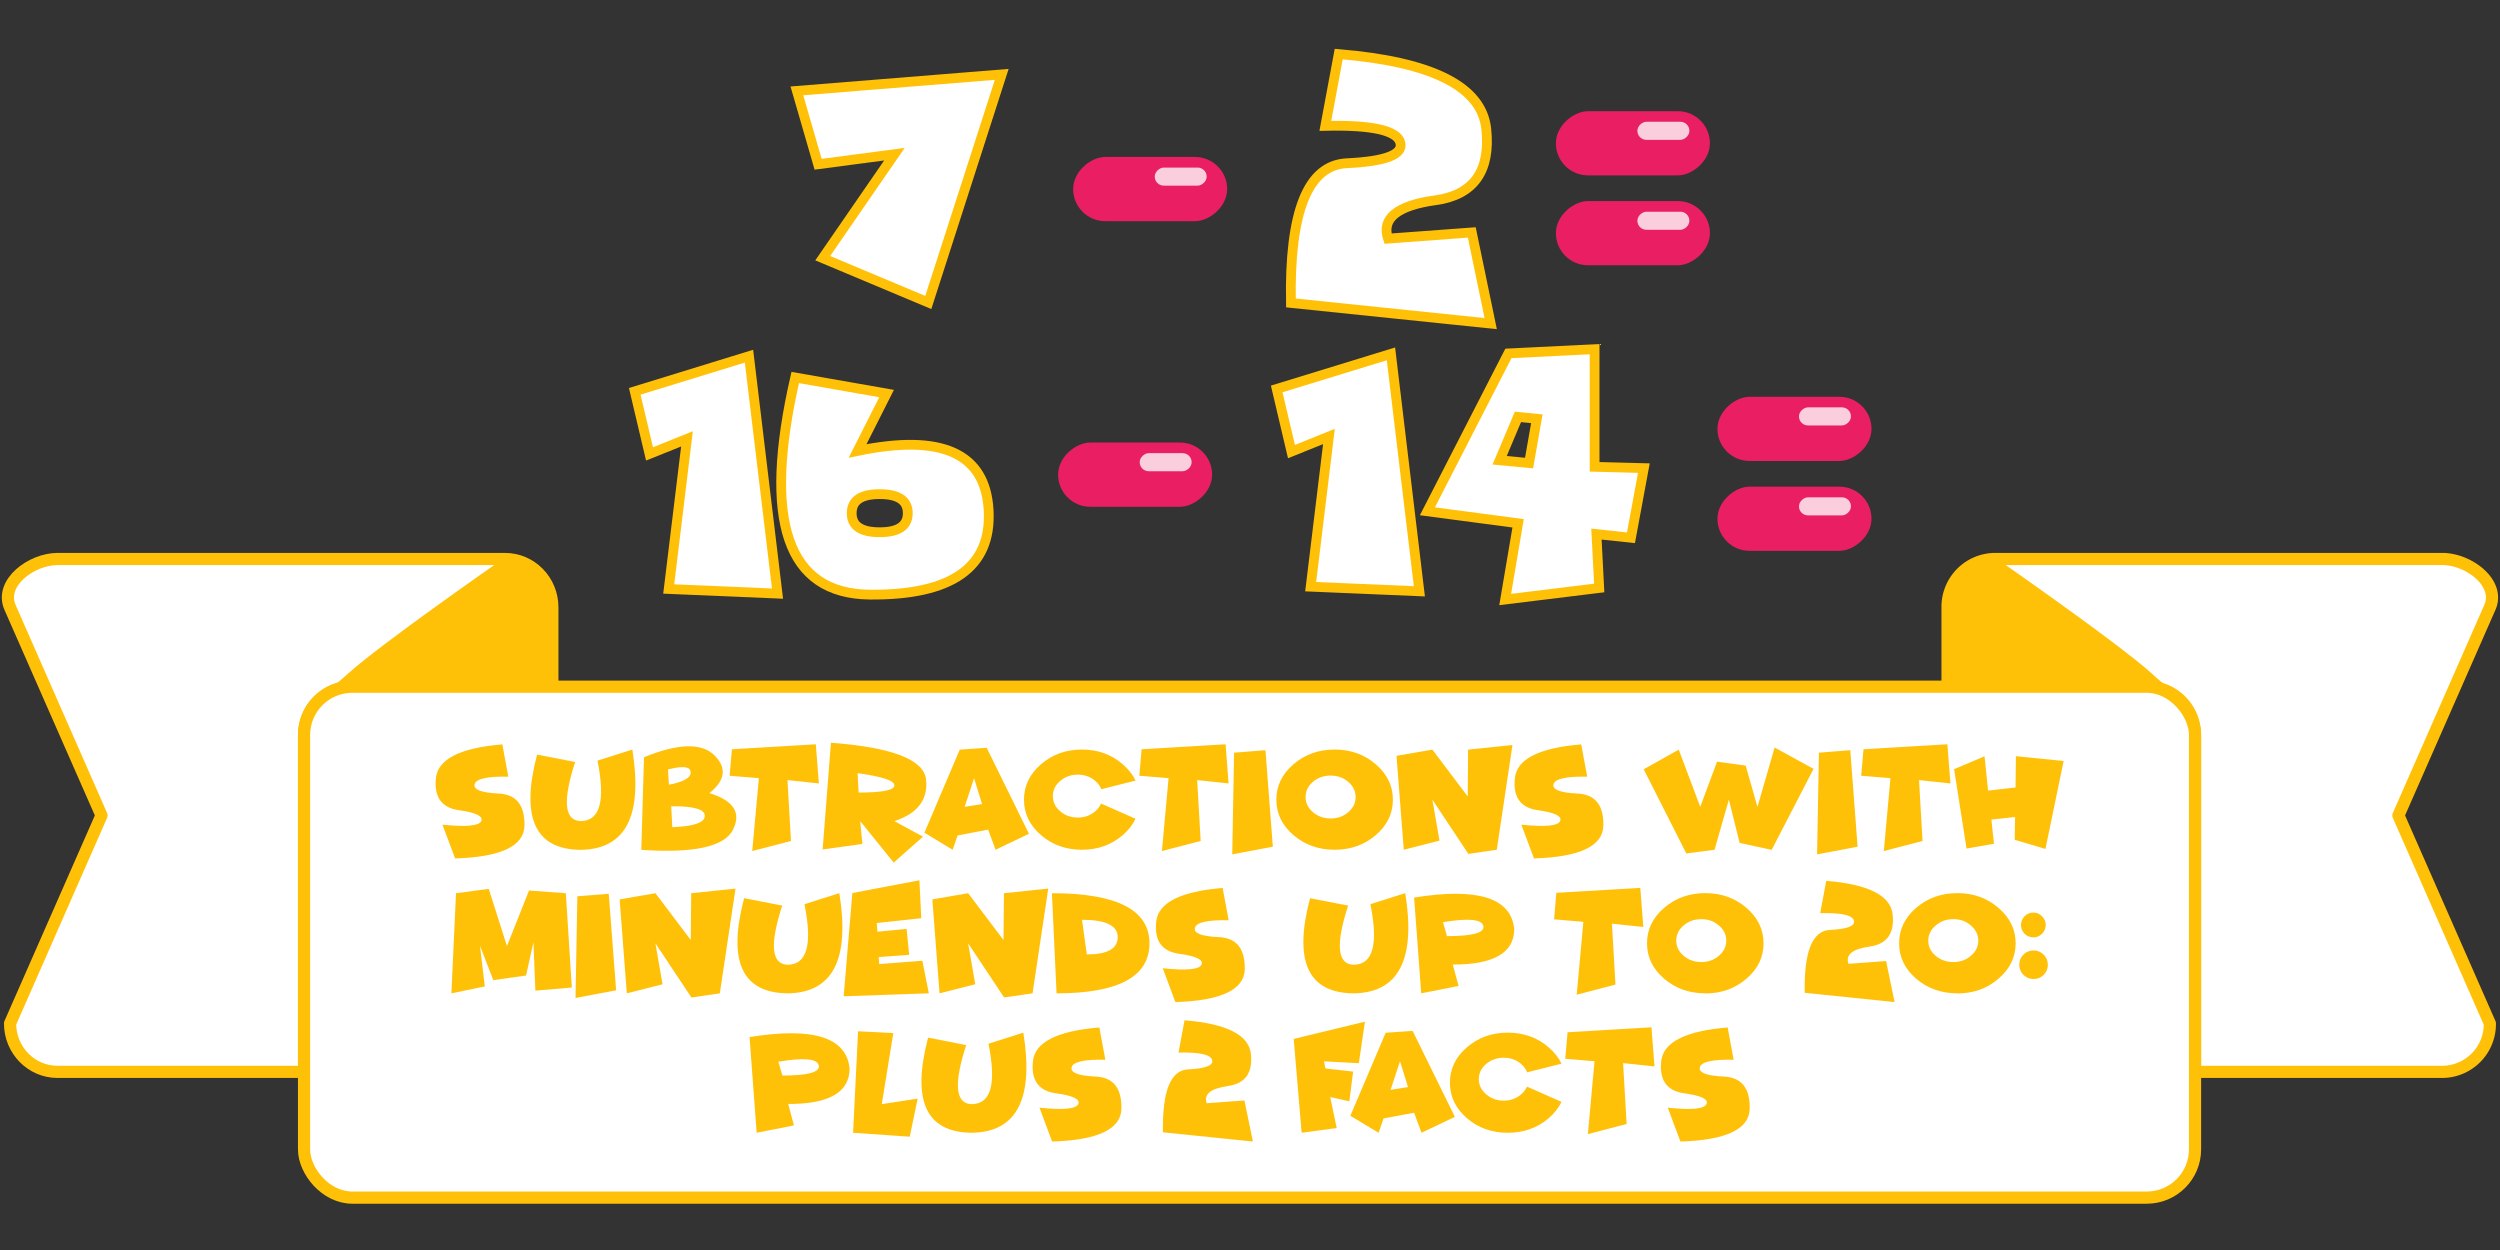 <svg xmlns="http://www.w3.org/2000/svg" viewBox="0 0 270.93 135.47">
  <rect x="0" y="0" width="270.93" height="135.47" fill="#333333" stroke="none"/>
  <g transform="translate(-874)">
    <path fill="#fff" stroke="#ffc107" stroke-linecap="round" stroke-linejoin="round" stroke-width="1.32" d="M1090.2 60.58a5.18 5.18 0 0 0-5.14 5.25v8.59h21.6c2.9 0 5.22 2.33 5.22 5.22v36.52h26.8a5.18 5.18 0 0 0 5.15-5.25l-9.91-22.54 9.91-22.54c1.17-2.65-2.3-5.25-5.15-5.25z"/>
    <path fill="#ffc107" d="M1089.77 60.48c-2.14-.1-4.69 3.24-4.69 5.7v8.24H1108.86c-.5-.4-1.06-.87-1.68-1.44-3.47-3.15-16.27-12.06-16.27-12.06a1.92 1.92 0 0 0-1.14-.44z"/>
    <g>
      <path fill="#fff" stroke="#ffc107" stroke-linecap="round" stroke-linejoin="round" stroke-width="1.32" d="M880.24 60.58c-2.85 0-6.32 2.6-5.15 5.25L885 88.37l-9.91 22.54c0 2.9 2.3 5.25 5.15 5.25h26.71V79.64c0-2.9 2.33-5.22 5.23-5.22h21.68v-8.6c0-2.9-2.3-5.24-5.14-5.24z"/>
      <path fill="#ffc107" d="M929.15 60.48c-.4.02-.79.15-1.14.44 0 0-12.8 8.91-16.27 12.06-.62.57-1.18 1.03-1.69 1.44h23.79v-8.23c0-2.47-2.55-5.81-4.7-5.71z"/>
    </g>
    <rect width="204.93" height="55.37" x="906.95" y="74.42" fill="#fff" stroke="#ffc107" stroke-linecap="round" stroke-linejoin="round" stroke-width="1.32" ry="5.23"/>
  </g>
  <g fill="#ffc107" stroke-width=".26" font-family="Funhouse" font-size="15.88" font-weight="400" letter-spacing="0" word-spacing="0">
    <g aria-label="plus 2 facts" style="line-height:1.25;-inkscape-font-specification:'Funhouse, Normal';font-variant-ligatures:normal;font-variant-caps:normal;font-variant-numeric:normal;font-feature-settings:normal;text-align:start">
      <path d="M85.42 119.64l.62 2.32-4.04.8-.77-10.37q10.33-1.67 10.84 3.4 0 3.87-6.65 3.85zm-1.07-4.59l.44 1.51q4.18 0 3.94-1.1-.25-1.1-4.38-.4zM92.99 111.76l3.82.2-1.25 7.7 3.89-.6-.86 4.13-6.14-.43z" style="-inkscape-font-specification:'Funhouse, Normal';font-variant-ligatures:normal;font-variant-caps:normal;font-variant-numeric:normal;font-feature-settings:normal;text-align:start"/>
      <path d="M100.58 112.45l4.13.81q-2.06 6.33.59 6.4 3.15-.02 1.82-6.55l3.78-1.2q1.74 10.76-5.6 10.85-7.42-.07-4.72-10.3z" style="-inkscape-font-specification:'Funhouse, Normal';font-variant-ligatures:normal;font-variant-caps:normal;font-variant-numeric:normal;font-feature-settings:normal;text-align:start"/>
      <path d="M114.41 118.48q-2.8-.4-2.47-3.48.33-3.09 7.2-3.65l.65 3.5q-3.4-.08-3.65.8-.25.89 2.6 1.02t2.79 3.47q-.06 3.35-7.51 3.57l-1.37-3.67q3.81.41 4.2-.38.37-.8-2.44-1.18zM133.08 117.7q-2.8.38-2.31 1.86l4.09-.3.92 4.45-9.75-1q-.12-6.69 2.73-6.82 2.85-.13 2.6-1.02-.24-.88-3.64-.8l.65-3.5q6.86.56 7.19 3.64.33 3.09-2.48 3.48zM147.92 110.72l-.66 4.5-3.78-.2.16.77 3 .34-.41 3.22-2.07-.46.7 3.36-3.8.51-.86-10.17zM149.94 121.21l-.54 1.55-3.06-1.84 3.83-9 2.92-.2 4.58 9.32-3.62 1.72-.8-2.17zm2.65-3.4l-.87-2.8-1.02 3.1zM167.84 121.18q-1.84 1.58-4.44 1.58-2.6 0-4.43-1.58-1.84-1.6-1.84-3.84 0-2.25 1.84-3.84 1.84-1.59 4.43-1.59 2.6 0 4.44 1.6.92.79 1.39 1.76l-3.73.94q-.18-.5-.65-.9-.79-.68-1.9-.68-1.1 0-1.9.68-.79.68-.79 1.64 0 .96.8 1.64.79.69 1.9.69 1.1 0 1.9-.69.42-.37.62-.83l3.74 1.65q-.46.97-1.38 1.77zM175.9 115.21l.38 6.6-4.2 1.1.72-7.9-3.17-.27.25-2.87 9.09-.54.33 4.24zM182.5 118.48q-2.8-.4-2.47-3.48.33-3.09 7.2-3.65l.65 3.5q-3.4-.08-3.66.8-.24.89 2.6 1.02 2.86.13 2.8 3.47-.06 3.35-7.51 3.57l-1.37-3.67q3.81.41 4.19-.38.38-.8-2.43-1.18z" style="-inkscape-font-specification:'Funhouse, Normal';font-variant-ligatures:normal;font-variant-caps:normal;font-variant-numeric:normal;font-feature-settings:normal;text-align:start"/>
    </g>
    <g aria-label="subtractions with" style="line-height:1.25;-inkscape-font-specification:'Funhouse, Normal';font-variant-ligatures:normal;font-variant-caps:normal;font-variant-numeric:normal;font-feature-settings:normal;text-align:start">
      <path d="M49.72 87.8q-2.8-.4-2.48-3.48.33-3.08 7.2-3.65l.65 3.5q-3.4-.07-3.65.81-.25.88 2.6 1.02 2.85.13 2.8 3.47-.07 3.34-7.52 3.56l-1.37-3.66q3.81.4 4.2-.38.37-.8-2.43-1.19z" style="-inkscape-font-specification:'Funhouse, Normal';font-variant-ligatures:normal;font-variant-caps:normal;font-variant-numeric:normal;font-feature-settings:normal;text-align:start"/>
      <path d="M58.2 81.78l4.13.8q-2.06 6.34.6 6.4 3.14-.01 1.82-6.55l3.78-1.2Q70.26 92 62.93 92.1q-7.42-.07-4.73-10.31z" style="-inkscape-font-specification:'Funhouse, Normal';font-variant-ligatures:normal;font-variant-caps:normal;font-variant-numeric:normal;font-feature-settings:normal;text-align:start"/>
      <path d="M72.49 85.04q2.4-.45 2.36-1.36-.05-.92-2.46-.29zm.37 4.6q3.51-.13 3.52-1.22.02-1.08-3.64-1.04zM69.5 92.1l.29-10.04q5.54-2.25 7.62-.22 2.07 2.04-.53 4.11 3.95 1.22 2.55 3.98-1.4 2.75-9.93 2.17z" style="-inkscape-font-specification:'Funhouse, Normal';font-variant-ligatures:normal;font-variant-caps:normal;font-variant-numeric:normal;font-feature-settings:normal;text-align:start"/>
      <path d="M85.34 84.54l.38 6.6-4.2 1.09.72-7.9-3.17-.26.25-2.87 9.09-.54.33 4.24zM92.94 83.8l.11 2.09q3.88 0 3.88-.78 0-.77-3.99-1.32zm.52 7.66l-4.31.6.9-11.57q9.98.75 10.31 4 .34 3.25-3.43 4.5l3.1 1.68-3.18 2.81-3.63-4.5zM103.78 90.54l-.54 1.55-3.06-1.85 3.83-9 2.92-.2 4.58 9.32-3.62 1.73-.8-2.18zm2.65-3.4l-.87-2.8-1.02 3.1zM121.68 90.5q-1.84 1.59-4.43 1.59-2.6 0-4.44-1.59-1.84-1.59-1.84-3.84 0-2.24 1.84-3.83 1.84-1.6 4.44-1.6 2.6 0 4.43 1.6.92.8 1.39 1.76l-3.72.94q-.19-.5-.65-.9-.8-.68-1.9-.68-1.11 0-1.9.68-.8.68-.8 1.65 0 .96.8 1.64.79.68 1.9.68 1.1 0 1.9-.68.42-.37.62-.84l3.74 1.65q-.46.97-1.38 1.77zM129.74 84.54l.38 6.6-4.2 1.09.72-7.9-3.17-.26.25-2.87 9.1-.54.32 4.24zM137.14 81.3l.8 10.46-4.4.83.2-11.02zM144.64 92.09q-2.62 0-4.47-1.59-1.85-1.59-1.85-3.84 0-2.24 1.85-3.83 1.85-1.6 4.47-1.6 2.61 0 4.46 1.6 1.85 1.59 1.85 3.83 0 2.25-1.85 3.84-1.85 1.59-4.46 1.59zm-.43-3.39q1.11 0 1.9-.68.8-.68.8-1.64 0-.97-.8-1.65-.79-.68-1.9-.68-1.13 0-1.93.68-.79.68-.79 1.65 0 .96.8 1.64.8.68 1.92.68zM155.23 86.66l.77 4.44-3.87.99-.79-10.18 3.89-.67 3.83 5.07.04-5.07 4.81-.5-1.7 11.35-3.08.45zM166.64 87.8q-2.8-.4-2.47-3.48.32-3.08 7.19-3.65l.65 3.5q-3.4-.07-3.65.81-.25.88 2.6 1.02 2.86.13 2.8 3.47-.07 3.34-7.52 3.56l-1.37-3.66q3.81.4 4.2-.38.37-.8-2.43-1.19zM187.36 86.66l-1.55 5.43-3.06.4-4.62-9.12 3.8-2.13 2.33 6.2 1.82-4.9 3.1.43 1.28 4.47 1.86-6.43 4.22 2.31L192 92.1l-3.47-.75zM200.52 81.3l.79 10.46-4.39.83.2-11.02zM207.97 84.54l.38 6.6-4.2 1.09.72-7.9-3.17-.26.25-2.87 9.09-.54.33 4.24zM215.81 88.82l.28 2.62-2.97.52-1.35-8.6 3.3-1.4.38 3.72 2.98-.34.04-3.39 5.17.52-1.97 9.53-3.33-.99.04-2.47z" style="-inkscape-font-specification:'Funhouse, Normal';font-variant-ligatures:normal;font-variant-caps:normal;font-variant-numeric:normal;font-feature-settings:normal;text-align:start"/>
    </g>
    <g aria-label="minuends up to 20:" style="line-height:1.25;-inkscape-font-specification:'Funhouse, Normal';font-variant-ligatures:normal;font-variant-caps:normal;font-variant-numeric:normal;font-feature-settings:normal;text-align:start">
      <path d="M61.32 96.8l.65 10.22-3.95.34-.21-5.24-.8 3.6-3.55.5-1.44-3.72.52 4.4-3.62.75.5-10.85 3.55-.47 1.97 6.2 2.39-6.02zM65.97 96.86l.8 10.46-4.4.83.2-11.02zM71.03 102.23l.77 4.44-3.87.98-.78-10.18 3.88-.67 3.83 5.07.05-5.07 4.8-.5-1.7 11.35-3.08.45z" style="-inkscape-font-specification:'Funhouse, Normal';font-variant-ligatures:normal;font-variant-caps:normal;font-variant-numeric:normal;font-feature-settings:normal;text-align:start"/>
      <path d="M80.64 97.34l4.13.8q-2.06 6.34.59 6.41 3.15-.02 1.82-6.56l3.78-1.2q1.74 10.77-5.6 10.86-7.42-.07-4.72-10.3z" style="-inkscape-font-specification:'Funhouse, Normal';font-variant-ligatures:normal;font-variant-caps:normal;font-variant-numeric:normal;font-feature-settings:normal;text-align:start"/>
      <path d="M99.64 95.4l.2 4.11-4.82.52.07.94 3.16-.3.28 2.81-3.3.24.05.76 4.68-.36.7 3.53-9.23.32.94-11.19zM104.92 102.23l.77 4.44-3.87.98-.78-10.18 3.88-.67 3.83 5.07.05-5.07 4.8-.5-1.7 11.35-3.08.45zM114.5 107.65L114 96.8q10.57 0 10.57 5.43 0 5.42-10.07 5.42zm2.76-7.97l.52 3.75q3.35.01 3.35-1.87 0-1.88-3.87-1.88zM127.77 103.36q-2.8-.39-2.47-3.48.33-3.08 7.2-3.65l.65 3.5q-3.4-.07-3.65.81-.25.89 2.6 1.02t2.8 3.47q-.07 3.34-7.52 3.57l-1.37-3.67q3.81.41 4.2-.38.37-.8-2.44-1.19zM141.97 97.34l4.13.8q-2.06 6.34.59 6.41 3.15-.02 1.82-6.56l3.78-1.2q1.74 10.77-5.6 10.86-7.42-.07-4.72-10.3z" style="-inkscape-font-specification:'Funhouse, Normal';font-variant-ligatures:normal;font-variant-caps:normal;font-variant-numeric:normal;font-feature-settings:normal;text-align:start"/>
      <path d="M157.44 104.53l.63 2.32-4.05.8-.77-10.38q10.33-1.66 10.85 3.4 0 3.88-6.66 3.86zm-1.06-4.6l.43 1.52q4.19 0 3.94-1.1-.25-1.1-4.37-.41zM174.69 100.1l.38 6.6-4.2 1.1.72-7.9-3.17-.27.24-2.87 9.1-.54.33 4.24zM184.81 107.65q-2.62 0-4.47-1.59-1.85-1.59-1.85-3.83 0-2.25 1.85-3.84 1.85-1.6 4.47-1.6 2.61 0 4.46 1.6 1.85 1.59 1.85 3.84 0 2.24-1.85 3.83-1.85 1.6-4.46 1.6zm-.43-3.39q1.11 0 1.9-.68.8-.68.8-1.64 0-.96-.8-1.64-.79-.69-1.9-.69-1.13 0-1.93.69-.79.68-.79 1.64 0 .96.8 1.64.8.68 1.92.68zM202.62 102.58q-2.8.39-2.3 1.87l4.08-.3.92 4.45-9.74-1.01q-.13-6.68 2.73-6.81 2.85-.14 2.6-1.02t-3.65-.8l.65-3.5q6.87.56 7.2 3.64.32 3.09-2.49 3.48zM212.13 107.65q-2.62 0-4.48-1.59-1.84-1.59-1.84-3.83 0-2.25 1.84-3.84 1.86-1.6 4.48-1.6 2.6 0 4.45 1.6 1.86 1.59 1.86 3.84 0 2.24-1.86 3.83-1.84 1.6-4.45 1.6zm-.44-3.39q1.12 0 1.9-.68.8-.68.8-1.64 0-.96-.8-1.64-.78-.69-1.9-.69-1.12 0-1.92.69-.8.68-.8 1.64 0 .96.8 1.64.8.68 1.92.68zM220.38 106.1q-.64 0-1.1-.45-.45-.46-.45-1.1 0-.64.45-1.1.46-.45 1.1-.45.64 0 1.1.46.45.45.45 1.1 0 .63-.46 1.1-.45.44-1.09.44zm-.02-4.52q-.56 0-.96-.39-.38-.4-.38-.95 0-.55.38-.94.4-.4.96-.4.55 0 .94.4.4.4.4.94 0 .56-.4.95-.4.4-.94.4z" style="-inkscape-font-specification:'Funhouse, Normal';font-variant-ligatures:normal;font-variant-caps:normal;font-variant-numeric:normal;font-feature-settings:normal;text-align:start"/>
    </g>
  </g>
  <g>
    <g style="line-height:1.25;-inkscape-font-specification:'Funhouse, Normal';font-variant-ligatures:normal;font-variant-caps:normal;font-variant-numeric:normal;font-feature-settings:normal;text-align:start">
      <path fill="#fff" stroke="#ffc107" stroke-width="1.06" d="M100.6 32.78l-11.44-4.8 7.77-11.27-8.27 1.09-2.3-7.95 22.2-1.79z" aria-label="7" font-family="Funhouse" font-size="35.28" font-weight="400" letter-spacing="0" style="-inkscape-font-specification:'Funhouse, Normal';font-variant-ligatures:normal;font-variant-caps:normal;font-variant-numeric:normal;font-feature-settings:normal;text-align:start" word-spacing="0"/>
    </g>
    <g style="line-height:1.25;-inkscape-font-specification:'Funhouse, Normal';font-variant-ligatures:normal;font-variant-caps:normal;font-variant-numeric:normal;font-feature-settings:normal;text-align:start">
      <path fill="#fff" stroke="#ffc107" stroke-width="1.06" d="M155.55 21.7q-6.21.87-5.13 4.16l9.08-.67 2.05 9.88-21.65-2.24q-.28-14.84 6.06-15.14 6.34-.3 5.79-2.25-.55-1.97-8.12-1.8l1.45-7.78q15.26 1.26 15.99 8.11.72 6.86-5.52 7.74z" aria-label="2" font-family="Funhouse" font-size="35.28" font-weight="400" letter-spacing="0" style="-inkscape-font-specification:'Funhouse, Normal';font-variant-ligatures:normal;font-variant-caps:normal;font-variant-numeric:normal;font-feature-settings:normal;text-align:start" word-spacing="0"/>
    </g>
    <g transform="matrix(0 .887 -.887 0 -130.5 643.64)">
      <rect width="7.84" height="18.82" x="-712.05" y="-356.04" fill="#e91e63" ry="3.92"/>
      <rect width="7.84" height="18.82" x="-701.07" y="-356.04" fill="#e91e63" ry="3.92"/>
      <rect width="2.21" height="6.35" x="-710.76" y="-353.53" fill="#facedd" ry="1.1"/>
      <rect width="2.21" height="6.35" x="-699.77" y="-353.53" fill="#facedd" ry="1.1"/>
    </g>
    <g transform="rotate(90 -5.83 101.68)">
      <rect width="6.96" height="16.69" x="-90.5" y="-37.14" fill="#e91e63" ry="3.48"/>
      <rect width="1.96" height="5.63" x="-89.35" y="-34.92" fill="#facedd" ry=".98"/>
    </g>
    <g>
      <g fill="#fff" stroke="#ffc107" stroke-width="1.06" aria-label="16" font-family="Funhouse" font-size="35.28" font-weight="400" letter-spacing="0" style="line-height:1.25;-inkscape-font-specification:'Funhouse, Normal';font-variant-ligatures:normal;font-variant-caps:normal;font-variant-numeric:normal;font-feature-settings:normal;text-align:start" word-spacing="0">
        <path d="M84.26 64.33l-11.79-.5 1.98-16.27-4.06 1.63-1.6-6.78 12.38-3.81z" style="-inkscape-font-specification:'Funhouse, Normal';font-variant-ligatures:normal;font-variant-caps:normal;font-variant-numeric:normal;font-feature-settings:normal;text-align:start"/>
        <path d="M94.23 64.44q-13.39-.16-8.05-23.53l9.9 1.74-3.14 6.22q13.7-2.85 14.2 6.44.49 9.26-12.91 9.13zm1.1-6.76q3.05 0 3.05-2.06 0-2.07-3.05-2.07-3.03 0-3.03 2.07 0 2.06 3.03 2.06z" style="-inkscape-font-specification:'Funhouse, Normal';font-variant-ligatures:normal;font-variant-caps:normal;font-variant-numeric:normal;font-feature-settings:normal;text-align:start"/>
      </g>
      <g fill="#fff" stroke="#ffc107" stroke-width="1.06" aria-label="14" font-family="Funhouse" font-size="35.28" font-weight="400" letter-spacing="0" style="line-height:1.25;-inkscape-font-specification:'Funhouse, Normal';font-variant-ligatures:normal;font-variant-caps:normal;font-variant-numeric:normal;font-feature-settings:normal;text-align:start" word-spacing="0">
        <path d="M153.82 64.08l-11.78-.5 1.98-16.28-4.06 1.64-1.6-6.79 12.38-3.8zM163.47 38.3l-8.78 17.11 9.83 1.3-1.4 8.26 10.19-1.25-.3-5.84 3.74.4 1.4-7.55-5.34-.14V37.84zm-.95 11.58l1.98-4.7 2.05.2-.84 4.8z" style="-inkscape-font-specification:'Funhouse, Normal';font-variant-ligatures:normal;font-variant-caps:normal;font-variant-numeric:normal;font-feature-settings:normal;text-align:start"/>
      </g>
      <g transform="matrix(0 .887 -.887 0 -112.99 674.59)">
        <rect width="7.84" height="18.82" x="-712.05" y="-356.04" fill="#e91e63" ry="3.92"/>
        <rect width="7.84" height="18.82" x="-701.07" y="-356.04" fill="#e91e63" ry="3.92"/>
        <rect width="2.21" height="6.35" x="-710.76" y="-353.53" fill="#facedd" ry="1.1"/>
        <rect width="2.21" height="6.35" x="-699.77" y="-353.53" fill="#facedd" ry="1.1"/>
      </g>
      <g transform="rotate(90 -22.12 116.34)">
        <rect width="6.96" height="16.69" x="-90.5" y="-37.14" fill="#e91e63" ry="3.48"/>
        <rect width="1.96" height="5.63" x="-89.35" y="-34.92" fill="#facedd" ry=".98"/>
      </g>
    </g>
  </g>
</svg>
